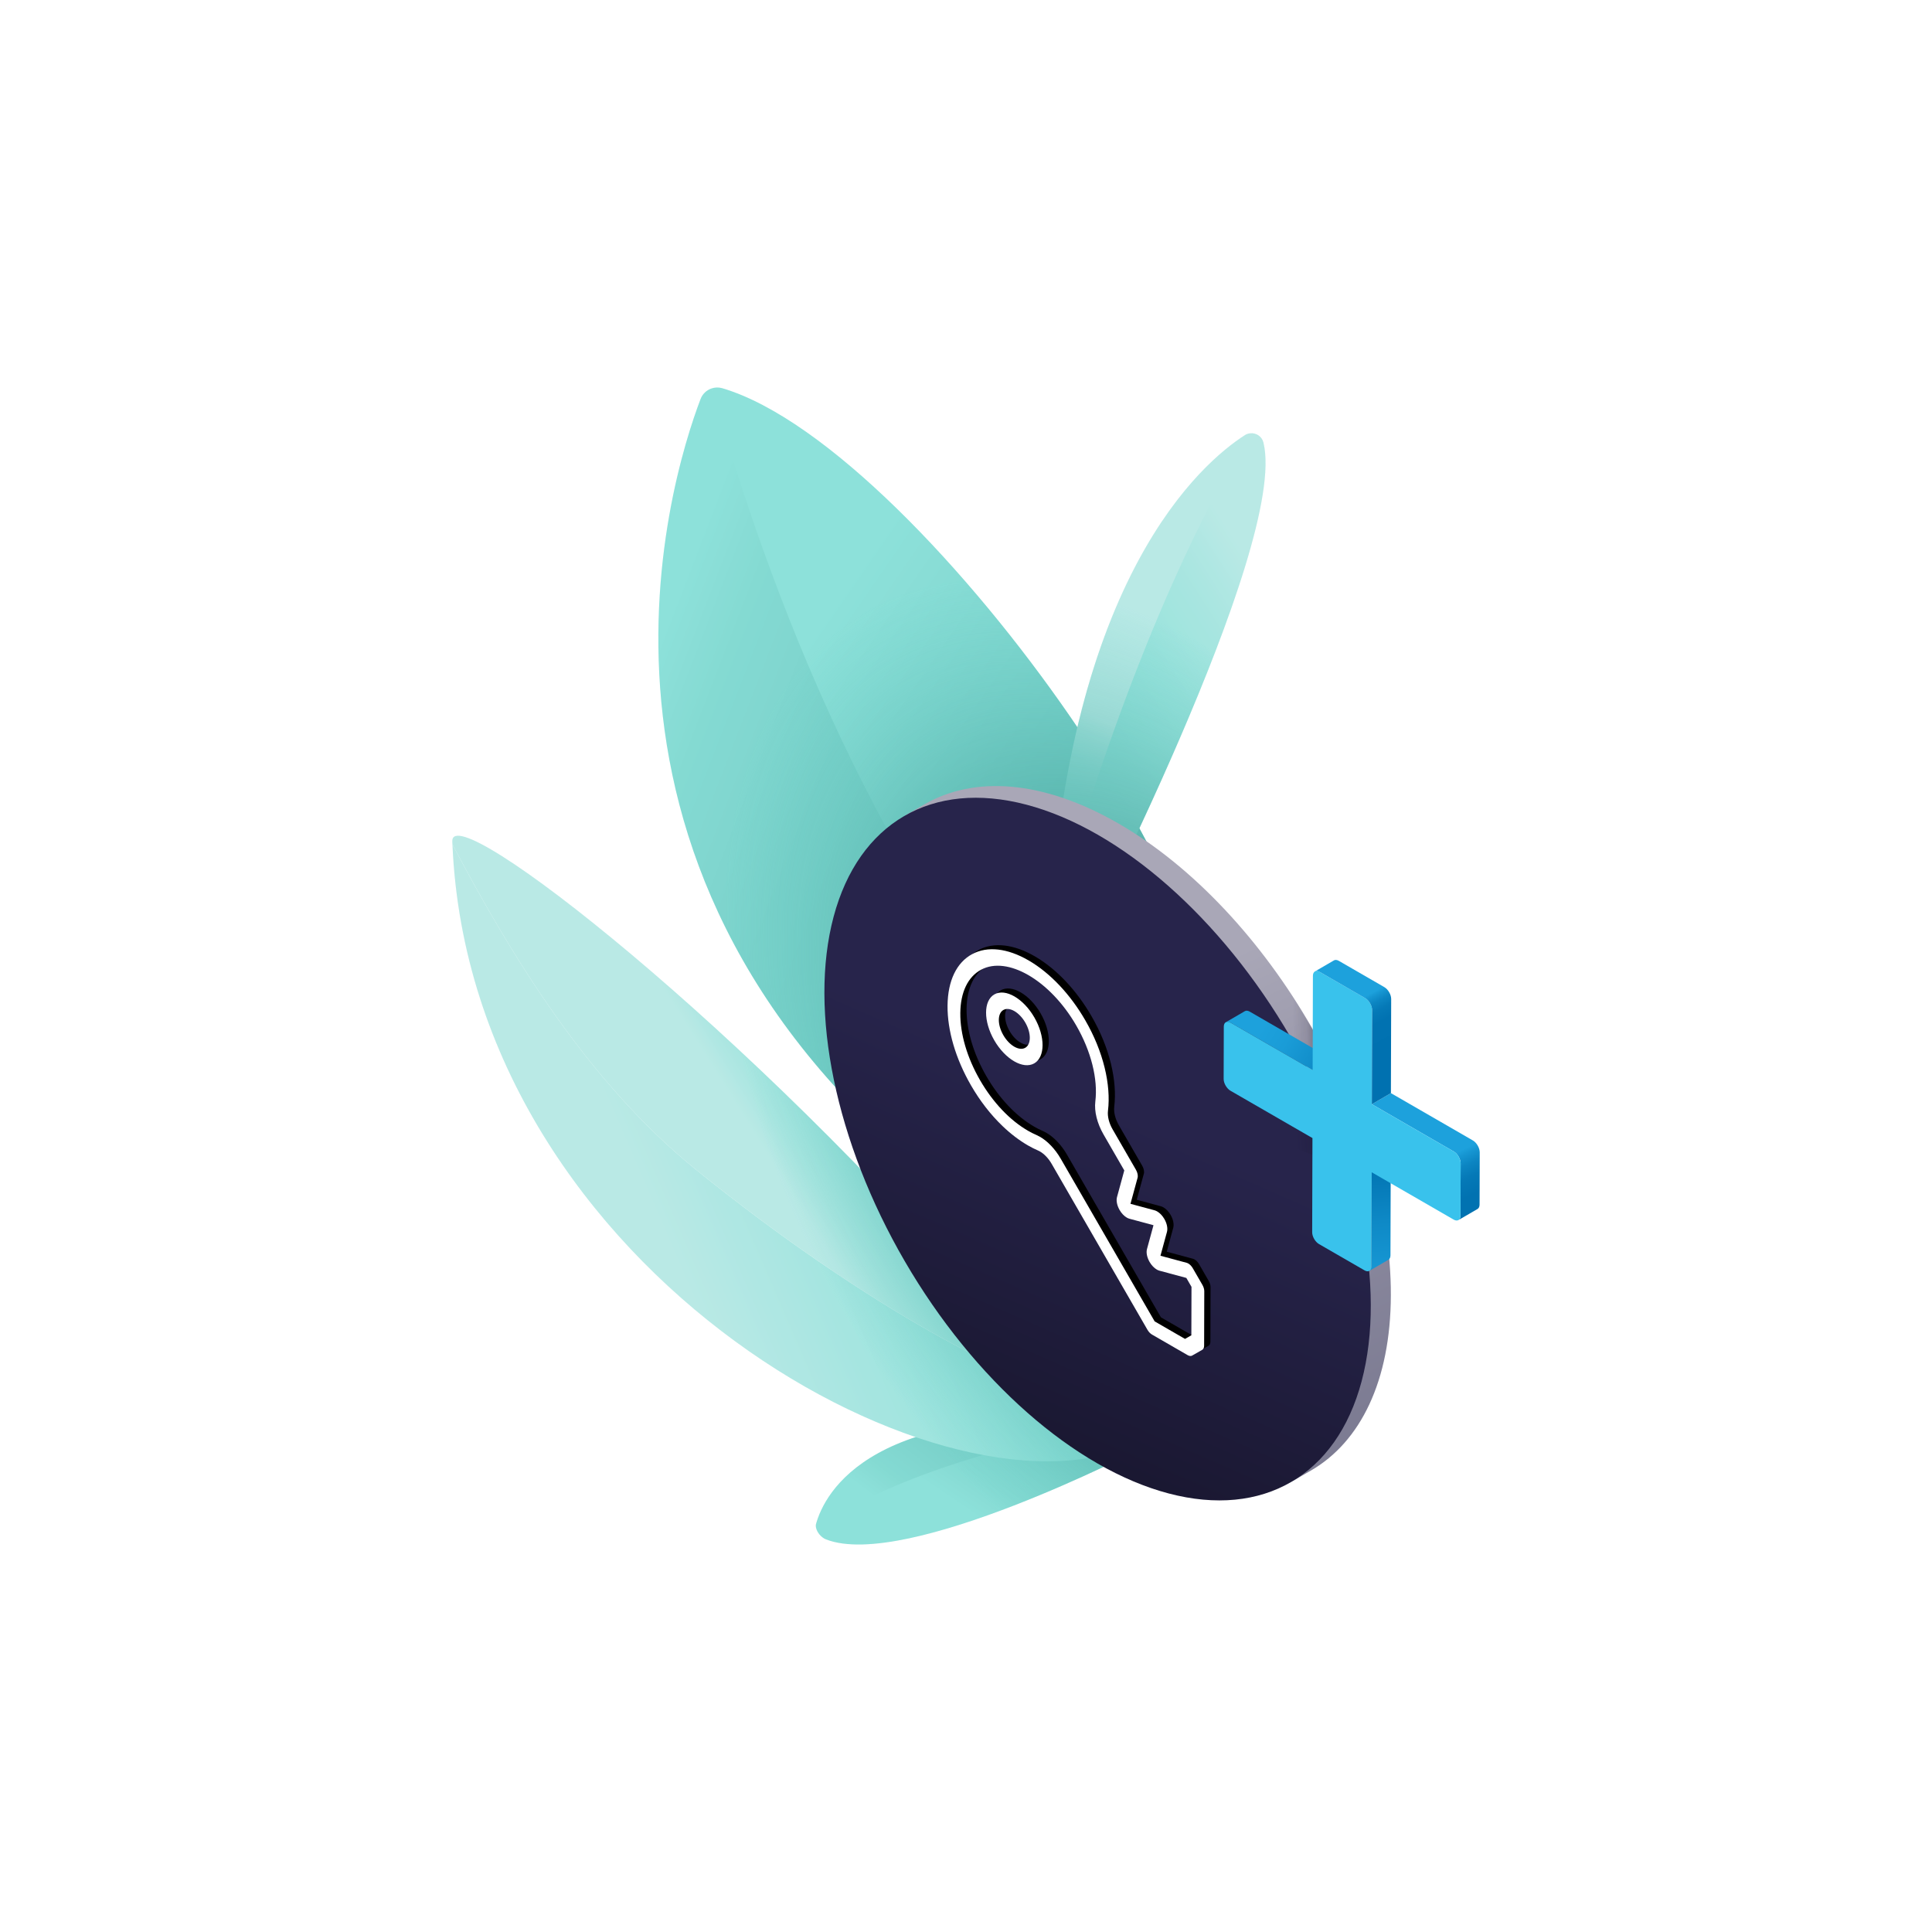 <?xml version="1.0" encoding="UTF-8"?><svg id="ARTWORK" xmlns="http://www.w3.org/2000/svg" xmlns:xlink="http://www.w3.org/1999/xlink" viewBox="0 0 2500 2500"><defs><style>.cls-1{fill:url(#Degradado_sin_nombre_201);}.cls-1,.cls-2,.cls-3,.cls-4,.cls-5,.cls-6,.cls-7,.cls-8,.cls-9,.cls-10,.cls-11,.cls-12,.cls-13,.cls-14,.cls-15,.cls-16,.cls-17,.cls-18,.cls-19{stroke-width:0px;}.cls-2{fill:url(#linear-gradient);}.cls-3{fill:url(#Degradado_sin_nombre_13);}.cls-4{fill:url(#linear-gradient-6);}.cls-20{filter:url(#AI_DesenfoqueGaussiano_4);}.cls-5{fill:url(#Degradado_sin_nombre_966);}.cls-21{isolation:isolate;}.cls-7{fill:url(#Degradado_sin_nombre_201-2);}.cls-8{fill:url(#linear-gradient-5);}.cls-9{fill:#39c2ec;}.cls-10{fill:#fff;}.cls-11{fill:url(#linear-gradient-2);}.cls-12{fill:url(#linear-gradient-7);}.cls-13{fill:url(#linear-gradient-3);}.cls-14{fill:url(#Degradado_sin_nombre_203);}.cls-15{fill:url(#linear-gradient-9);}.cls-16{fill:url(#Degradado_sin_nombre_20);}.cls-17{fill:url(#linear-gradient-8);}.cls-18{fill:url(#Degradado_sin_nombre_202);}.cls-19{fill:url(#linear-gradient-4);}</style><linearGradient id="linear-gradient" x1="1199.58" y1="1989.3" x2="1314.43" y2="1837.35" gradientUnits="userSpaceOnUse"><stop offset="0" stop-color="#91e2db"/><stop offset=".2" stop-color="#87dad3"/><stop offset=".59" stop-color="#7cd1ca"/><stop offset="1" stop-color="#79cfc8"/></linearGradient><linearGradient id="linear-gradient-2" x1="1248.72" y1="1952.37" x2="1377.7" y2="1761.54" gradientUnits="userSpaceOnUse"><stop offset="0" stop-color="#91e2db"/><stop offset=".2" stop-color="#87dad3"/><stop offset=".59" stop-color="#7cd1ca"/><stop offset="1" stop-color="#79cfc8"/></linearGradient><linearGradient id="linear-gradient-3" x1="843.45" y1="1559.87" x2="1182.69" y2="1413.22" gradientUnits="userSpaceOnUse"><stop offset="0" stop-color="#c2ebe8"/><stop offset="1" stop-color="#91e2db"/></linearGradient><linearGradient id="linear-gradient-4" x1="985.38" y1="1482.69" x2="1160.3" y2="1373.15" gradientUnits="userSpaceOnUse"><stop offset="0" stop-color="#c2ebe8"/><stop offset=".16" stop-color="#b2e8e3"/><stop offset=".43" stop-color="#9fe4de"/><stop offset=".7" stop-color="#94e2db"/><stop offset="1" stop-color="#91e2db"/></linearGradient><linearGradient id="linear-gradient-5" x1="815.16" y1="927.44" x2="1232.14" y2="1088.22" gradientUnits="userSpaceOnUse"><stop offset="0" stop-color="#91e2db"/><stop offset=".2" stop-color="#87dad3"/><stop offset=".59" stop-color="#7cd1ca"/><stop offset="1" stop-color="#79cfc8"/></linearGradient><linearGradient id="linear-gradient-6" x1="1023.57" y1="858.31" x2="1334" y2="1072.78" gradientUnits="userSpaceOnUse"><stop offset="0" stop-color="#91e2db"/><stop offset="1" stop-color="#79cfc8"/></linearGradient><linearGradient id="linear-gradient-7" x1="1443.47" y1="939.89" x2="1381.63" y2="1065.34" gradientUnits="userSpaceOnUse"><stop offset="0" stop-color="#c2ebe8"/><stop offset=".16" stop-color="#b2e8e3"/><stop offset=".43" stop-color="#9fe4de"/><stop offset=".7" stop-color="#94e2db"/><stop offset="1" stop-color="#91e2db"/></linearGradient><linearGradient id="linear-gradient-8" x1="1662.79" y1="797.75" x2="1323.55" y2="1015.07" gradientUnits="userSpaceOnUse"><stop offset="0" stop-color="#c2ebe8"/><stop offset=".16" stop-color="#b2e8e3"/><stop offset=".43" stop-color="#9fe4de"/><stop offset=".7" stop-color="#94e2db"/><stop offset="1" stop-color="#91e2db"/></linearGradient><radialGradient id="Degradado_sin_nombre_20" cx="1508.84" cy="1460.19" fx="1508.84" fy="1460.19" r="718.34" gradientTransform="translate(-981.74 193.57) rotate(-30.36) scale(1 1.61)" gradientUnits="userSpaceOnUse"><stop offset=".36" stop-color="#43a39b" stop-opacity=".6"/><stop offset=".45" stop-color="#4cb0a8" stop-opacity=".47"/><stop offset=".65" stop-color="#66d3ca" stop-opacity=".15"/><stop offset=".67" stop-color="#6ad8cf" stop-opacity=".1"/></radialGradient><linearGradient id="Degradado_sin_nombre_966" x1="-6720.13" y1="-6126.85" x2="-6979.42" y2="-5576.09" gradientTransform="translate(-5239.74 7415.42) rotate(-180) scale(1 -1)" gradientUnits="userSpaceOnUse"><stop offset="0" stop-color="#a9a7b7"/><stop offset=".59" stop-color="#8c8a9f"/><stop offset="1" stop-color="#7d7c93"/></linearGradient><linearGradient id="Degradado_sin_nombre_13" x1="-6263.85" y1="-5025.08" x2="-7054.52" y2="-6828.24" gradientTransform="translate(-7316.85 3266.36) rotate(-149.84) scale(1 -1)" gradientUnits="userSpaceOnUse"><stop offset=".21" stop-color="#141226"/><stop offset=".53" stop-color="#27244b"/><stop offset=".98" stop-color="#27244b"/><stop offset="1" stop-color="#27244b"/></linearGradient><linearGradient id="linear-gradient-9" x1="1674.61" y1="1384.63" x2="1709.07" y2="1383.74" gradientUnits="userSpaceOnUse"><stop offset="0" stop-color="#141226" stop-opacity="0"/><stop offset="0" stop-color="#141226" stop-opacity="0"/><stop offset=".52" stop-color="#141226" stop-opacity=".1"/><stop offset=".87" stop-color="#141226" stop-opacity=".3"/></linearGradient><filter id="AI_DesenfoqueGaussiano_4"><feGaussianBlur stdDeviation="4"/></filter><linearGradient id="Degradado_sin_nombre_203" x1="1347.67" y1="1502.55" x2="1329.42" y2="1714.58" gradientTransform="translate(3127.36) rotate(-180) scale(1 -1)" gradientUnits="userSpaceOnUse"><stop offset="0" stop-color="#0071b0"/><stop offset=".37" stop-color="#0e89c6"/><stop offset=".73" stop-color="#199ad6"/><stop offset="1" stop-color="#1da1dc"/></linearGradient><linearGradient id="Degradado_sin_nombre_202" x1="1383.46" y1="1401.48" x2="1496.24" y2="1331.98" gradientTransform="translate(3127.36) rotate(-180) scale(1 -1)" gradientUnits="userSpaceOnUse"><stop offset="0" stop-color="#0071b0"/><stop offset=".1" stop-color="#0479b7"/><stop offset=".42" stop-color="#128fcb"/><stop offset=".72" stop-color="#1a9cd7"/><stop offset="1" stop-color="#1da1dc"/></linearGradient><linearGradient id="Degradado_sin_nombre_201" x1="1207.31" y1="1610.82" x2="1305.67" y2="1410.87" gradientTransform="translate(3127.36) rotate(-180) scale(1 -1)" gradientUnits="userSpaceOnUse"><stop offset="0" stop-color="#0071b0"/><stop offset=".29" stop-color="#0172b1"/><stop offset=".39" stop-color="#0579b7"/><stop offset=".46" stop-color="#0c85c2"/><stop offset=".52" stop-color="#1696d2"/><stop offset=".55" stop-color="#1da1dc"/><stop offset=".98" stop-color="#1da1dc"/><stop offset="1" stop-color="#1da1dc"/></linearGradient><linearGradient id="Degradado_sin_nombre_201-2" x1="1335.23" y1="1367.1" x2="1404.46" y2="1237.83" xlink:href="#Degradado_sin_nombre_201"/></defs><g id="Plant2"><path class="cls-2" d="m1056.02,1977.15c108.84-11.79,256.46-87.39,405.92-114.22,4.43-.8-14.33-20.39-9.89-21.15-325.12-31.25-385.24,91.11-396.08,130.08-.44,1.6-.4,3.41.04,5.29Z"/><path class="cls-11" d="m1477.81,1873.73l-22.78-31.66c-1-.1-1.99-.2-2.98-.29-154.31,26.57-301.96,71.42-396.03,135.37,1.37,5.9,6.67,12.41,12.9,14.84,103.84,40.4,408.89-118.25,408.89-118.25Z"/><path class="cls-13" d="m1476.46,1864.2c-237.31,127.69-866.95-213.8-891.02-771.51,74.35,140.53,174.15,306.86,315.65,421.25,209.38,169.24,433.05,297.93,570.21,313.48,14.33,16.13,18.66,29.52,5.16,36.78Z"/><path class="cls-19" d="m1471.3,1827.42c-137.16-15.55-360.83-144.24-570.21-313.48-141.5-114.39-241.3-280.72-315.65-421.25-.07-1.29-.12-2.58-.17-3.87-2.25-59.17,388,245.94,698.67,610.97,0,0,142.56,77.19,187.36,127.63Z"/><path class="cls-8" d="m1433.1,1413.19c-70.03,61.89-177.11,149.61-177.11,149.61-555.81-407.13-389.88-940.2-349.47-1046.45,2.52-6.63,7.79-11.47,14.05-13.65,88,168.83,221.91,593.59,512.53,910.49Z"/><path class="cls-4" d="m1517.69,1338.26c-16.92,6.04-66.54,47.32-118.09,92.87-290.62-316.9-422.69-733.73-479.03-928.43,4.41-1.53,9.32-1.74,14.12-.33,267.21,79.1,741.36,779.32,583,835.88Z"/><path class="cls-12" d="m1617.78,560.66c-37.77,167.02-168.32,422.02-234.33,656.44-1.96,6.95-24.23-11.52-26.15-4.56,24.34-467.19,199.39-614.75,253.45-649.42,2.22-1.42,4.62-2.22,7.03-2.46Z"/><path class="cls-17" d="m1394.6,1235.48l-37.52-18.66c.07-1.43.14-2.86.22-4.28,66.65-241.5,156.29-481.86,260.48-651.88,7.57-.78,15.17,3.96,17.13,12.05,32.71,134.69-240.31,662.77-240.31,662.77Z"/><path class="cls-16" d="m1471.3,1827.42c14.33,16.13,18.66,29.52,5.16,36.78-1.32.71-2.67,1.39-4.02,2.08l5.37,7.46s-305.05,158.65-408.89,118.25c-6.24-2.42-11.53-8.94-12.9-14.84-.44-1.88-.49-3.69-.04-5.29,6.73-24.19,32.46-80.54,128.83-112.3-268.23-91.4-582.5-376.04-599.36-766.88-.07-1.29-.12-2.58-.17-3.87-2.25-59.17,388,245.94,698.67,610.97,0,0,142.56,77.19,187.36,127.63Zm163.61-1254.71c-1.96-8.09-9.56-12.83-17.13-12.05-2.41.24-4.81,1.04-7.03,2.46-41.77,26.79-155.75,120.96-216.66,377.85-132.59-195.88-322.98-398.2-459.41-438.58-4.8-1.42-9.71-1.21-14.12.33-6.26,2.18-11.53,7.01-14.05,13.65-40.42,106.25-206.35,639.32,349.47,1046.45,0,0,107.08-87.71,177.11-149.61-1.92-2.1-3.83-4.2-5.74-6.3,40.76-35.15,76.49-63.68,90.33-68.63,59.09-21.11,30.11-131.83-43.31-266.46,77.74-166.89,181.42-413.13,160.54-499.1Z"/></g><g id="Icon"><g id="Circle_Tick_upgrade_Calendar"><g class="cls-21"><path class="cls-5" d="m1195.87,1041.01c64.28-37.35,153.29-32.09,251.54,24.64,195.23,112.72,352.99,385.97,352.36,610.31-.32,111.45-39.66,189.86-103.12,226.74l-25.96,14.96c63.46-36.88-436.5-899.04-500.78-861.68l25.96-14.96Z"/><ellipse class="cls-3" cx="1420.3" cy="1486.82" rx="288.64" ry="498.32" transform="translate(-554.75 914.94) rotate(-30.16)"/></g></g><path class="cls-15" d="m1622.86,1465.89v-196.46l26.4-14.27s72.29,103.26,98.04,175.98v81.74l-124.44-46.98Z"/><g id="Key"><g class="cls-20"><path class="cls-6" d="m1320.57,1349.14c-5.13-2.96-10.26-8.17-14.16-14.92-7.79-13.49-7.75-28.11.09-32.58,3.92-2.23,9.06-1.51,14.2,1.45,5.13,2.96,10.26,8.17,14.16,14.92,7.79,13.5,7.75,28.11-.09,32.58-3.92,2.23-9.06,1.52-14.19-1.45m.18-65.03c-9.37-5.41-18.74-6.72-25.9-2.65-14.3,8.16-14.38,34.82-.17,59.43,7.11,12.31,16.46,21.81,25.83,27.22,9.37,5.41,18.74,6.72,25.89,2.64,14.3-8.15,14.38-34.81.17-59.43-7.11-12.31-16.46-21.81-25.82-27.22m17.31,173.66c-23.14-13.36-45.18-36.52-61.76-65.24-16.75-29.03-25.83-59.89-25.56-86.91.27-27.04,9.87-46.97,27.01-56.12,16.95-9.04,39-5.7,61.03,7.02,22.51,13,44.99,35.79,61.94,65.15,19.27,33.38,28.28,69.27,24.73,98.48-1.55,12.71,2.34,28.27,10.66,42.68l26.81,46.44-9.44,34.61c-1.23,4.51.06,10.88,3.37,16.62,2.49,4.32,5.87,7.84,9.33,9.84,1.14.66,2.28,1.15,3.41,1.45l31.12,8.38-8.43,30.93c-1.23,4.51.06,10.88,3.37,16.62,2.5,4.32,5.88,7.84,9.34,9.84,1.13.65,2.27,1.15,3.4,1.45l34.83,9.37,6.67,11.55-.18,62.68-8.21,4.68-39.29-22.68-121.6-210.61c-7.1-12.3-16.82-22.5-26.69-28.2-1.52-.88-3.05-1.65-4.57-2.31-3.78-1.63-7.55-3.53-11.29-5.69m.8-220.4c-27.2-15.71-52.95-18.61-72.56-8.14-20.37,10.86-31.76,34.55-32.08,66.7-.32,32.13,10.46,68.8,30.36,103.28,11.56,20.02,25.24,37.69,40.68,52.52,10.58,10.16,21.79,18.69,32.99,25.16,4.39,2.53,8.78,4.75,13.12,6.62.84.36,1.68.79,2.53,1.28,5.53,3.19,10.99,8.94,14.99,15.88l124.01,214.79c1.55,2.68,3.64,4.89,5.83,6.15l46.14,26.64c2.19,1.26,4.29,1.48,5.85.59l13.07-7.45c1.56-.88,2.43-2.8,2.44-5.32l.2-70.55c0-2.52-.85-5.44-2.4-8.11l-12.44-21.55c-1.56-2.71-3.67-4.91-5.84-6.16-.71-.41-1.43-.72-2.14-.91l-33.88-9.13,8.43-30.92c1.23-4.51-.06-10.88-3.37-16.62-2.49-4.32-5.88-7.84-9.34-9.83-1.13-.65-2.27-1.15-3.39-1.45l-31.13-8.38,9.18-33.65c.77-2.84-.03-6.8-2.11-10.41l-30.17-52.27c-4.69-8.12-6.88-16.92-6-24.14,2.02-16.61.53-35.83-4.31-55.6-5.08-20.73-13.52-41.39-25.08-61.42-19.4-33.61-45.26-61.01-72.79-77.15-.27-.16-.53-.31-.79-.46"/></g><path class="cls-10" d="m1312.46,1354.39c-5.13-2.96-10.26-8.17-14.16-14.92-7.79-13.49-7.75-28.11.09-32.58,3.92-2.23,9.06-1.51,14.2,1.45,5.13,2.96,10.26,8.17,14.16,14.92,7.79,13.5,7.75,28.11-.09,32.58-3.92,2.23-9.06,1.52-14.19-1.45m.18-65.03c-9.37-5.41-18.74-6.72-25.9-2.65-14.3,8.16-14.38,34.82-.17,59.43,7.11,12.31,16.46,21.81,25.83,27.22,9.37,5.41,18.74,6.72,25.89,2.64,14.3-8.15,14.38-34.81.17-59.43-7.11-12.31-16.46-21.81-25.82-27.22m17.31,173.66c-23.14-13.36-45.18-36.52-61.76-65.24-16.75-29.03-25.83-59.89-25.56-86.91.27-27.04,9.87-46.97,27.01-56.12,16.95-9.04,39-5.7,61.03,7.02,22.51,13,44.99,35.79,61.94,65.15,19.27,33.38,28.28,69.27,24.73,98.48-1.55,12.71,2.34,28.27,10.66,42.68l26.81,46.44-9.44,34.61c-1.23,4.51.06,10.88,3.37,16.62,2.49,4.32,5.87,7.84,9.33,9.84,1.14.66,2.28,1.15,3.41,1.45l31.12,8.38-8.43,30.93c-1.23,4.51.06,10.88,3.37,16.62,2.5,4.32,5.88,7.84,9.34,9.84,1.13.65,2.27,1.15,3.4,1.45l34.83,9.37,6.67,11.55-.18,62.68-8.21,4.68-39.29-22.68-121.6-210.61c-7.1-12.3-16.82-22.5-26.69-28.2-1.52-.88-3.05-1.65-4.57-2.31-3.78-1.63-7.55-3.53-11.29-5.69m.8-220.4c-27.2-15.71-52.95-18.61-72.56-8.14-20.37,10.86-31.76,34.55-32.08,66.7-.32,32.13,10.46,68.8,30.36,103.28,11.56,20.02,25.24,37.69,40.68,52.52,10.58,10.16,21.79,18.69,32.99,25.16,4.39,2.53,8.78,4.75,13.12,6.62.84.36,1.68.79,2.53,1.28,5.53,3.19,10.99,8.94,14.99,15.88l124.01,214.79c1.55,2.68,3.64,4.89,5.83,6.15l46.14,26.64c2.19,1.26,4.29,1.48,5.85.59l13.07-7.45c1.56-.88,2.43-2.8,2.44-5.32l.2-70.55c0-2.52-.85-5.44-2.4-8.11l-12.44-21.55c-1.56-2.71-3.67-4.91-5.84-6.16-.71-.41-1.43-.72-2.14-.91l-33.88-9.13,8.43-30.92c1.23-4.51-.06-10.88-3.37-16.62-2.49-4.32-5.88-7.84-9.34-9.83-1.13-.65-2.27-1.15-3.39-1.45l-31.13-8.38,9.18-33.65c.77-2.84-.03-6.8-2.11-10.41l-30.17-52.27c-4.69-8.12-6.88-16.92-6-24.14,2.02-16.61.53-35.83-4.31-55.6-5.08-20.73-13.52-41.39-25.08-61.42-19.4-33.61-45.26-61.01-72.79-77.15-.27-.16-.53-.31-.79-.46"/></g></g><g id="PlusBlue"><g id="_Blue"><g class="cls-21"><path class="cls-14" d="m1774.58,1638.75l.35-121.86,24.67-14.34-.35,121.86c0,2.8-1,4.76-2.59,5.69l-24.67,14.34c1.59-.93,2.58-2.89,2.59-5.69Z"/><path class="cls-18" d="m1610.85,1308.43c1.61-.94,3.85-.81,6.32.62l106.05,61.23-24.67,14.34-106.05-61.23c-2.47-1.42-4.7-1.56-6.32-.62l24.67-14.34Z"/><path class="cls-1" d="m1799.84,1414.51l106.05,61.23c4.9,2.83,8.86,9.69,8.85,15.33l-.19,67.64c0,2.8-1,4.77-2.59,5.69l-24.67,14.34c1.59-.93,2.58-2.9,2.59-5.69l.19-67.64c.02-5.63-3.94-12.5-8.85-15.33l-106.05-61.23,24.67-14.34Z"/><path class="cls-9" d="m1707.8,1257.68c-4.9-2.83-8.89-.56-8.9,5.07l-.35,121.86-106.05-61.23c-4.9-2.83-8.89-.56-8.91,5.08l-.19,67.64c-.02,5.63,3.95,12.49,8.85,15.33l106.05,61.23-.35,121.86c-.02,5.63,3.95,12.49,8.85,15.32l58.87,33.99c4.9,2.83,8.89.56,8.91-5.07l.35-121.86,106.05,61.23c4.9,2.83,8.89.55,8.9-5.07l.19-67.64c.02-5.63-3.94-12.5-8.85-15.33l-106.05-61.23.35-121.86c.02-5.63-3.95-12.49-8.85-15.33l-58.87-33.99Z"/><path class="cls-7" d="m1726.15,1242.73c1.61-.94,3.85-.81,6.31.62l58.87,33.99c4.9,2.83,8.87,9.69,8.85,15.33l-.35,121.86-24.67,14.34.35-121.86c.02-5.63-3.95-12.49-8.85-15.33l-58.87-33.99c-2.46-1.42-4.7-1.56-6.31-.62l24.67-14.34Z"/></g></g></g></svg>